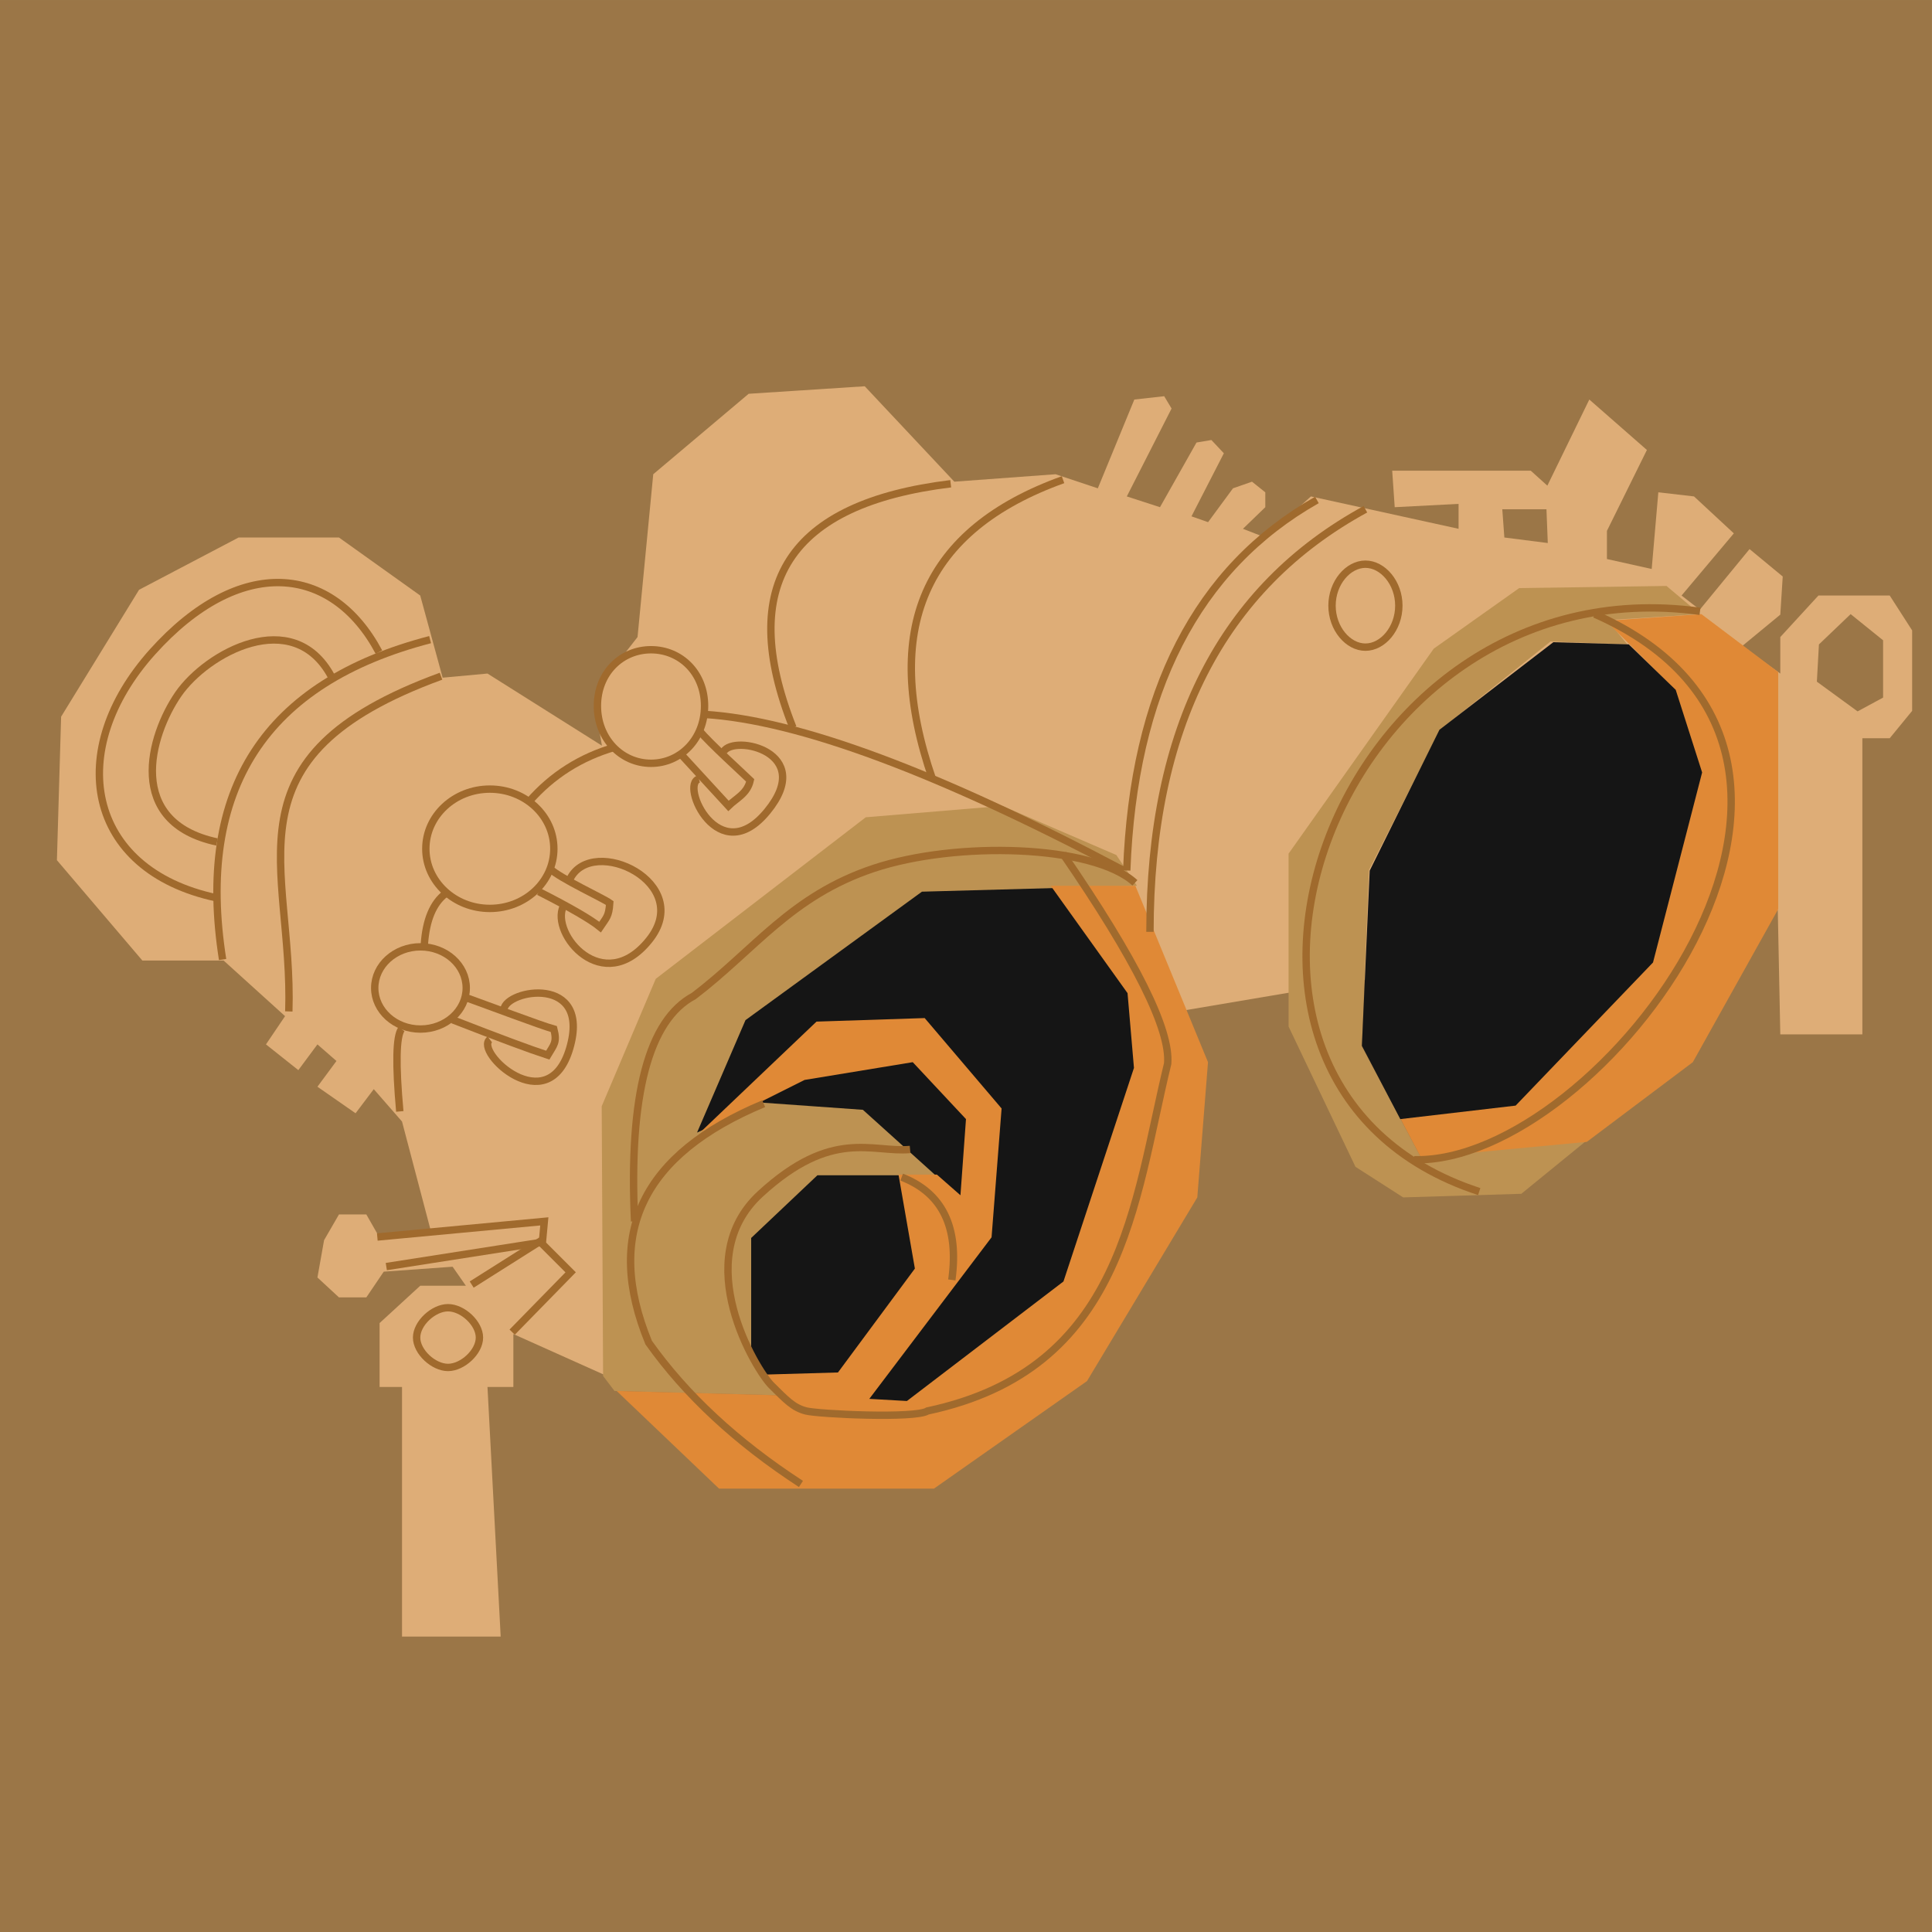 <svg xmlns="http://www.w3.org/2000/svg" xmlns:xlink="http://www.w3.org/1999/xlink" width="262" height="262" viewBox="181.003 175.179 262 262">
  <defs>
    <path id="a" d="M181 175.18h262v262H181v-262Z"/>
    <path id="b" d="M250.62 363.27v-7.18l12.58 5.64 76.68-49.24 82.21-13.91.34 16.87h11.13v-40.16h3.71l3.04-3.71v-10.91l-3.04-4.73h-9.67l-5.17 5.63v4.95l-5.18-3.72 5.18-4.27.33-5.17-4.5-3.72-6.75 8.22-2.47-1.92 7.09-8.43-5.4-5.01-4.84-.56-.9 10.4-6.07-1.35v-3.82l5.42-10.97-7.81-6.84-5.69 11.68-2.25-2.03H369.8l.34 4.95 8.66-.45v3.38l-20.02-4.39-6.19 5.57-3.03-1.18 3.03-2.93v-2.02l-1.8-1.44-2.58.9-3.38 4.59-2.25-.79 4.39-8.55-1.69-1.8-2.02.34-4.95 8.77-4.5-1.46 6.07-11.92-1-1.67-4.05.45-4.95 12.04-5.73-1.91-13.73 1.01-12.15-12.94-15.74 1.02-12.94 10.91-2.13 22.08-4.83 6.18-.68 4.62.68 3.93-15.52-9.78-6.08.56-3.04-11.14-11.02-7.87h-13.61l-13.5 7.09-10.57 17.21-.57 19.46 11.59 13.61h11.02l8.33 7.54-2.59 3.83 4.39 3.49 2.59-3.49 2.58 2.25-2.58 3.49 5.17 3.6 2.47-3.27 3.83 4.39 3.94 14.96-6.98.79-1.8-3.15h-3.71l-2.02 3.49-.9 5.06 2.92 2.7h3.71l2.36-3.49 9.34-.67 1.8 2.58h-6.19l-5.51 5.06v8.67h3.04v33.85h13.38l-1.79-33.85h3.51Z"/>
    <path id="c" d="m385.01 248.07 5.89.75-.18-4.58h-5.99l.28 3.83Z"/>
    <path id="d" d="M436.37 262.01v7.77l-3.46 1.87-5.52-4.03.28-5.05 4.3-4.11 4.4 3.55Z"/>
    <path id="e" d="m391.27 262.17-14.97 11.97-9.65 19.02-.96 23.93 8.01 15.06 22.49-2.32-8.88 7.24-16.02.49-6.47-4.15-9.07-19.02v-23.45l19.69-27.8 11.58-8.21 19.98-.29 4.54 3.82-12.55.82 2.7 3.28-10.42-.39Z"/>
    <path id="f" d="m373.7 332.15 22.49-2.12 14.38-10.81 11.58-20.76v-32.14l-10.42-7.86-12.93.91 9.26 9.27 3.48 11.29-6.47 25.58-18.63 19.5-15.54 1.83 2.8 5.31Z"/>
    <path id="g" d="m391.65 262.27 10.23.29 6.37 6.17 3.58 11.2-6.66 25.77-18.63 19.41-15.64 1.83-5.21-9.94 1.06-23.75 9.46-19.11 15.44-11.87Z"/>
    <path id="h" d="m306.11 294.6 18.82-1.01 9.61 16.47 1.16 10.45-9.03 29.8-22.72 16.41-9.61 2.6-15.93-11.39-3.57-29.53 6.46-15.74 24.81-18.06Z"/>
    <path id="i" d="m284.51 324.72 13.51.96 9.85 8.88h-16.02l-8.98 8.5v15.83l3.76 5.5-22.29-.58-1.55-2.03-.19-36.58 7.33-17.28 28.48-21.91 18.53-1.54 15.45 6.66 2.8 4.17-29.16.8-23.93 17.42-6.57 15.25 8.98-4.05Z"/>
    <path id="j" d="m291.73 313.72 14.67-.48 10.43 12.26-1.36 17.47-16.58 21.91 5.1.29 21.23-16.21 9.56-28.96-.87-10.14-10.42-14.56h11.48l9.85 23.92-1.45 18.34-14.96 24.91-20.75 14.58h-29.15l-13.88-13.24 21.91.58-1.93-2.8 10.03-.29 10.43-14.09-2.22-12.74h5.21l3.19 2.8.75-10.33-7.22-7.72-14.67 2.41-14.09 7.05 15.71-14.96Z"/>
    <path id="k" d="M256.11 290.28c0 4.47-3.88 8.09-8.68 8.09-4.79 0-8.68-3.62-8.68-8.09s3.89-8.09 8.68-8.09c4.8 0 8.68 3.62 8.68 8.09Z"/>
    <path id="l" d="M244.23 309.16c0 3.07-2.78 5.57-6.21 5.57-3.42 0-6.2-2.5-6.2-5.57 0-3.08 2.78-5.58 6.2-5.58 3.43 0 6.21 2.5 6.21 5.58Z"/>
    <path id="m" d="M276.55 270.91c0 4.46-3.25 7.78-7.26 7.78s-7.27-3.32-7.27-7.78c0-4.47 3.26-7.62 7.27-7.62s7.26 3.15 7.26 7.62Z"/>
    <path id="n" d="M235.45 314.73c-.73 1-.81 4.72-.23 11.17"/>
    <path id="o" d="M244.23 310.48c2.97 1.06 10.16 3.78 11.88 4.25.47 1.81.01 2.12-.83 3.54-2.29-.74-6.59-2.34-12.9-4.8"/>
    <path id="p" d="M249.34 312.05c.34-2.69 11.84-4.72 8.93 5.27-2.92 9.99-13.01.45-10.84-1.18"/>
    <path id="q" d="M255.52 292.95c1.64 1.46 7.19 3.99 8.17 4.69-.11 1.83-.47 2-1.31 3.26-1.28-1.04-4.05-2.65-8.31-4.81"/>
    <path id="r" d="M258.34 294.3c3.07-5.93 16.93.62 10.68 8.38-6.24 7.75-13.4-.88-11.63-4.58"/>
    <path id="s" d="M275.81 274.24c1.51 1.8 6 5.86 6.93 6.77-.4 1.8-1.85 2.39-2.95 3.46-1.2-1.31-3.37-3.67-6.51-7.08"/>
    <path id="t" d="M279.14 277.09c1.38-2.34 12.52.06 5.92 8.11-6.59 8.06-11.9-3.73-9.27-4.38"/>
    <path id="u" d="M241.42 296.36c-1.68 1.28-2.64 3.57-2.87 6.88"/>
    <path id="v" d="M252.74 283.9c3.14-3.6 7.03-6.06 11.68-7.4"/>
    <path id="w" d="M240.81 266.88c-30.05 10.98-20.01 25.56-20.64 45.46"/>
    <path id="x" d="M239.33 261.92c-22.4 5.83-31.78 20.29-28.14 43.38"/>
    <path id="y" d="M225.92 266.88c-5.19-9.58-16.86-3.18-20.74 2.44-3.87 5.62-7.21 17.38 5.25 20.04"/>
    <path id="z" d="M232.39 263.61c-6.33-11.9-18.86-13.23-30.73 0-11.87 13.23-9.06 29.53 8.68 33.32"/>
    <path id="A" d="M310.08 348.75c.99-7.15-1.28-11.79-6.8-13.94"/>
    <path id="B" d="M325.16 290.98c9.85 14.33 14.58 23.81 14.19 28.44-4.59 18.89-5.92 41.42-32.56 47.1-1.63 1.06-14.76.43-16.48 0-1.73-.44-2.7-1.5-4.71-3.49-2-1.98-11.24-17-1.48-25.95 9.76-8.96 15.14-5.56 20.3-6.02"/>
    <path id="C" d="M267.06 340.81c-.8-17.11 1.89-27.3 8.04-30.57 8.28-6.31 13.15-13.54 24.36-17.29 11.21-3.74 29.81-3.24 35.45 1.95"/>
    <path id="D" d="M289.62 376.42c-8.74-5.69-15.62-12.08-20.65-19.17-6.07-14.75-.87-25.55 15.6-32.4"/>
    <path id="E" d="M246.02 356.57c0 1.94-2.29 4.05-4.26 4.05-1.97 0-4.26-2.11-4.26-4.05 0-1.95 2.29-4.05 4.26-4.05 1.97 0 4.26 2.1 4.26 4.05Z"/>
    <path id="F" d="m233.39 346.94 21.17-3.31.26-2.82-22.65 2.12"/>
    <path id="G" d="m250.46 355.83 7.93-8.11-4.18-4.18-9.24 5.84"/>
    <path id="H" d="M333.39 293.23c-25.15-13.32-44.1-20.38-56.84-21.17"/>
    <path id="I" d="M309.93 240.78c-21.95 2.68-29.08 13.7-21.4 33.06"/>
    <path id="J" d="M325.16 240.23c-18.84 6.77-24.74 20.31-17.7 40.61"/>
    <path id="K" d="M359.59 242.98c-16.28 9.23-24.88 25.99-25.79 50.25"/>
    <path id="L" d="M366.17 244.24c-19.48 10.62-29.22 29.73-29.22 57.31"/>
    <path id="M" d="M370.7 257.31c0 3.11-2.18 5.63-4.53 5.63s-4.53-2.52-4.53-5.63c0-3.1 2.18-5.62 4.53-5.62s4.53 2.52 4.53 5.62Z"/>
    <path id="N" d="M381.6 336.77c-44.96-14.7-20.01-85.54 29.94-78.69"/>
    <path id="O" d="M397.27 258.46c43.15 19.07.62 74.62-24.49 73.99"/>
  </defs>
  <use xlink:href="#a" fill="#9b7647"/>
  <use xlink:href="#b" fill="#dead77"/>
  <use xlink:href="#c" fill="#9b7647"/>
  <use xlink:href="#d" fill="#9b7647"/>
  <use xlink:href="#e" fill="#bd9252"/>
  <use xlink:href="#f" fill="#e08936"/>
  <use xlink:href="#g" fill="#151515"/>
  <use xlink:href="#h" fill="#151515"/>
  <use xlink:href="#i" fill="#bd9252"/>
  <use xlink:href="#j" fill="#e08936"/>
  <use xlink:href="#k" fill-opacity="0" stroke="#a06a2d"/>
  <use xlink:href="#l" fill-opacity="0" stroke="#a06a2d"/>
  <use xlink:href="#m" fill-opacity="0" stroke="#a06a2d"/>
  <use xlink:href="#n" fill-opacity="0" stroke="#a06a2d"/>
  <use xlink:href="#o" fill-opacity="0" stroke="#a06a2d"/>
  <use xlink:href="#p" fill-opacity="0" stroke="#a06a2d"/>
  <use xlink:href="#q" fill-opacity="0" stroke="#a06a2d"/>
  <use xlink:href="#r" fill-opacity="0" stroke="#a06a2d"/>
  <use xlink:href="#s" fill-opacity="0" stroke="#a06a2d"/>
  <use xlink:href="#t" fill-opacity="0" stroke="#a06a2d"/>
  <use xlink:href="#u" fill-opacity="0" stroke="#a06a2d"/>
  <use xlink:href="#v" fill-opacity="0" stroke="#a06a2d"/>
  <use xlink:href="#w" fill-opacity="0" stroke="#a06a2d"/>
  <use xlink:href="#x" fill-opacity="0" stroke="#a06a2d"/>
  <use xlink:href="#y" fill-opacity="0" stroke="#a06a2d"/>
  <use xlink:href="#z" fill-opacity="0" stroke="#a06a2d"/>
  <use xlink:href="#A" fill-opacity="0" stroke="#a06a2d"/>
  <use xlink:href="#B" fill-opacity="0" stroke="#a06a2d"/>
  <use xlink:href="#C" fill-opacity="0" stroke="#a06a2d"/>
  <use xlink:href="#D" fill-opacity="0" stroke="#a06a2d"/>
  <use xlink:href="#E" fill-opacity="0" stroke="#a06a2d"/>
  <use xlink:href="#F" fill-opacity="0" stroke="#a06a2d"/>
  <use xlink:href="#G" fill-opacity="0" stroke="#a06a2d"/>
  <use xlink:href="#H" fill-opacity="0" stroke="#a06a2d"/>
  <use xlink:href="#I" fill-opacity="0" stroke="#a06a2d"/>
  <use xlink:href="#J" fill-opacity="0" stroke="#a06a2d"/>
  <use xlink:href="#K" fill-opacity="0" stroke="#a06a2d"/>
  <use xlink:href="#L" fill-opacity="0" stroke="#a06a2d"/>
  <use xlink:href="#M" fill-opacity="0" stroke="#a06a2d"/>
  <use xlink:href="#N" fill-opacity="0" stroke="#a06a2d"/>
  <use xlink:href="#O" fill-opacity="0" stroke="#a06a2d"/>
</svg>

